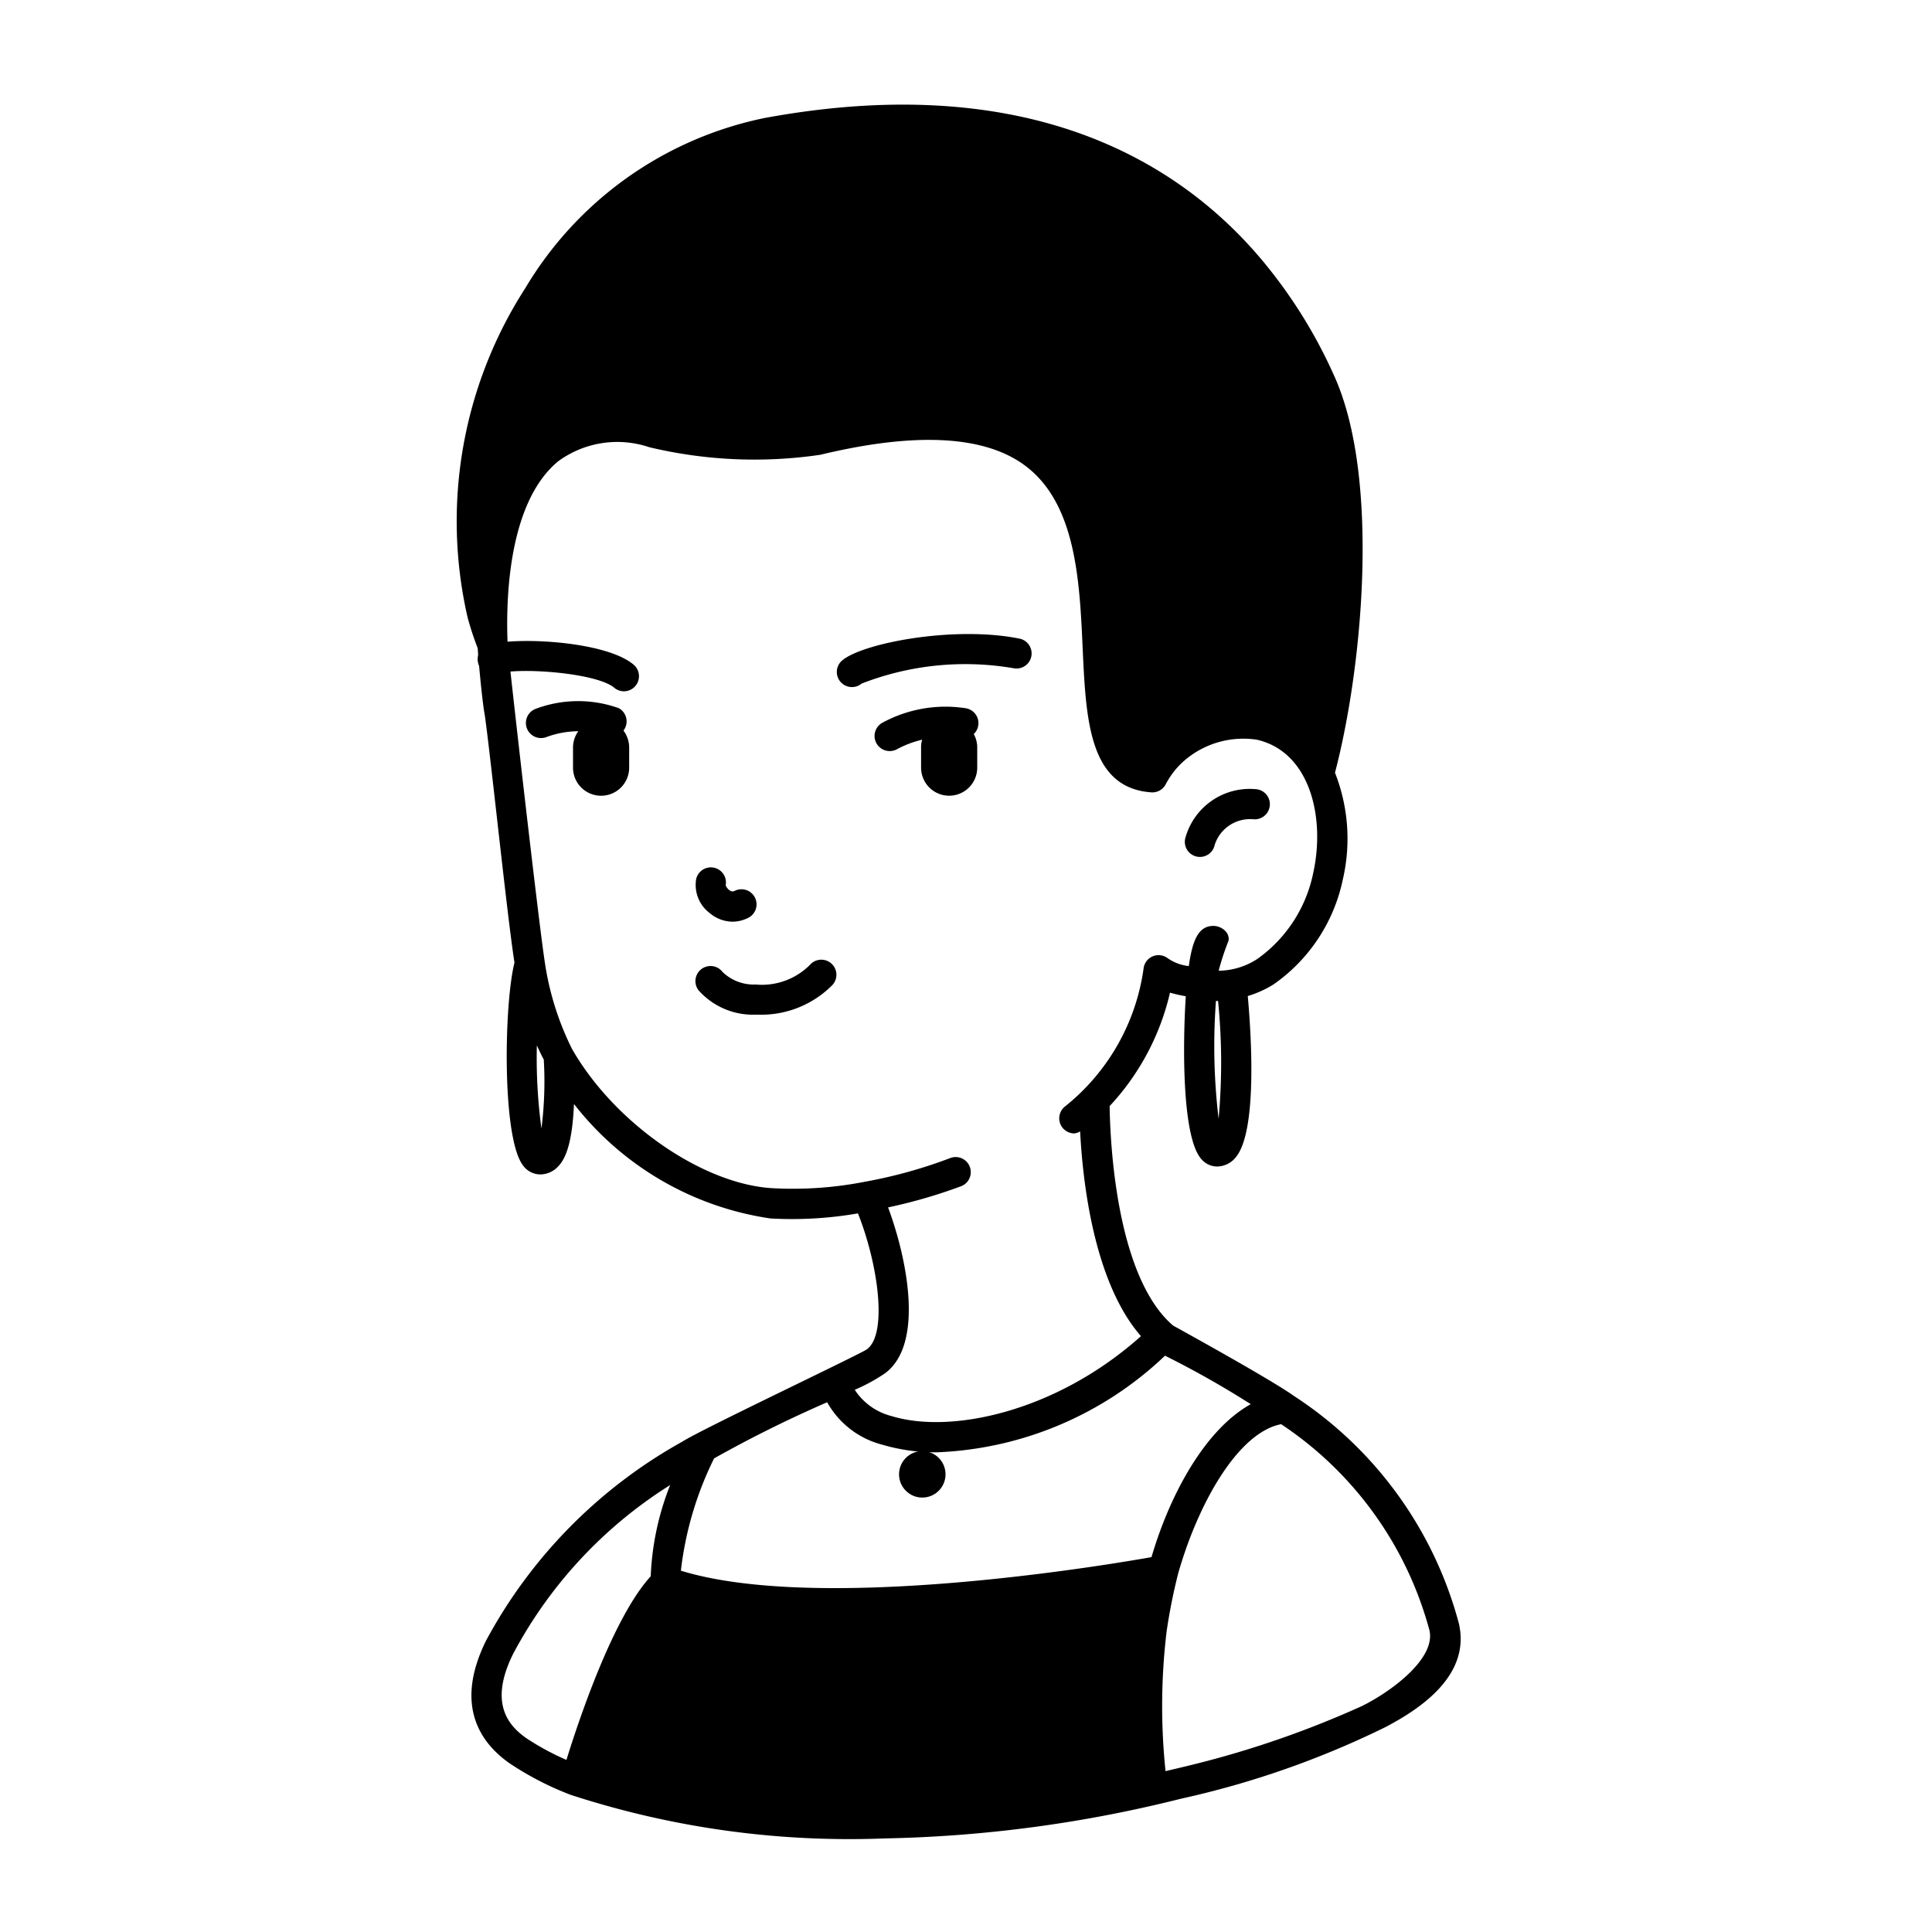 <svg id="Solid" xmlns="http://www.w3.org/2000/svg" viewBox="0 0 64 64"><title>skin head, african, earring, girl, young, woman, avatar</title><circle cx="30.552" cy="48.839" r="0.77"/><path d="M32.372,24.769v.66a.93.93,0,1,1-1.86,0v-.66a.917.917,0,0,1,.87-.93,1.336,1.336,0,0,1,.4.06c.03.02.07.03.1.05A.919.919,0,0,1,32.372,24.769Z"/><path d="M20.272,23.9a.945.945,0,0,1,.57.87v.66a.93.93,0,1,1-1.86,0v-.66a.937.937,0,0,1,.93-.94.782.782,0,0,1,.35.07Z"/><path d="M29.472,24.88a.5.5,0,0,1-.246-.936,4.379,4.379,0,0,1,2.757-.484.5.5,0,1,1-.2.978,3.452,3.452,0,0,0-2.062.377A.5.5,0,0,1,29.472,24.88Z"/><path d="M28.222,22.76a.5.5,0,0,1-.319-.886c.7-.581,3.747-1.156,5.89-.714a.5.5,0,0,1-.2.979,9.465,9.465,0,0,0-5.052.506A.494.494,0,0,1,28.222,22.76Z"/><path d="M20.669,22.9a.5.5,0,0,1-.323-.119c-.577-.488-3.109-.682-3.869-.467a.5.5,0,1,1-.27-.962c.94-.261,3.867-.113,4.785.668a.5.5,0,0,1-.323.88Z"/><path d="M17.922,24.449a.5.5,0,0,1-.163-.973,4,4,0,0,1,2.739-.017.5.5,0,0,1-.473.881,3.107,3.107,0,0,0-1.94.082A.52.52,0,0,1,17.922,24.449Z"/><path d="M25.137,33.613l-.137,0a2.417,2.417,0,0,1-1.859-.807.5.5,0,1,1,.793-.61,1.485,1.485,0,0,0,1.1.417,2.24,2.24,0,0,0,1.8-.655.5.5,0,0,1,.746.666A3.315,3.315,0,0,1,25.137,33.613Z"/><path d="M24.271,30.532a1.19,1.19,0,0,1-.766-.289,1.167,1.167,0,0,1-.442-1.132.5.5,0,0,1,.976.216.373.373,0,0,0,.159.185.145.145,0,0,0,.138,0,.5.5,0,1,1,.422.906A1.154,1.154,0,0,1,24.271,30.532Z"/><path d="M48.33,53.791a12.968,12.968,0,0,0-5.466-7.548c-.779-.559-3.961-2.307-4.006-2.333-1.939-1.668-2.086-6.317-2.1-7.269a8.229,8.229,0,0,0,2-3.758,4.717,4.717,0,0,0,.523.119c-.1,1.548-.138,4.673.52,5.4a.689.689,0,0,0,.514.24.8.8,0,0,0,.6-.279c.743-.826.538-4.051.419-5.368a3.533,3.533,0,0,0,.852-.384,5.643,5.643,0,0,0,2.3-3.492,5.961,5.961,0,0,0-.263-3.522c.916-3.49,1.5-9.751-.019-13.131a16.358,16.358,0,0,0-2.216-3.628c-2.559-3.179-7.524-6.612-16.66-4.929A12.037,12.037,0,0,0,17.4,9.547,14.253,14.253,0,0,0,15.49,20.454a10.361,10.361,0,0,0,.336,1.023c0,.134.142,1.741.231,2.2.182,1.242.751,6.738.986,8.211-.348,1.379-.418,5.772.273,6.705a.709.709,0,0,0,.576.311.81.81,0,0,0,.594-.261c.226-.234.468-.7.528-2.072a10.1,10.1,0,0,0,6.507,3.792,12.749,12.749,0,0,0,2.9-.168c.686,1.731.975,4,.3,4.5-.212.16-5.487,2.653-6.116,3.06a16.449,16.449,0,0,0-6.5,6.586c-1.073,2.163-.177,3.4.766,4.064A10.093,10.093,0,0,0,18.9,59.455,29.8,29.8,0,0,0,29.311,60.9a43.511,43.511,0,0,0,9.8-1.313A29.939,29.939,0,0,0,45.9,57.21C47.06,56.6,48.714,55.5,48.33,53.791ZM40.368,37.059a20.174,20.174,0,0,1-.088-3.9h.07A20.518,20.518,0,0,1,40.368,37.059Zm-22.432.325a17.48,17.48,0,0,1-.152-2.754c.074.157.142.314.229.468A12.281,12.281,0,0,1,17.936,37.384Zm11.383,8.107c1.31-.971.724-3.819.1-5.494a17.288,17.288,0,0,0,2.415-.7.5.5,0,0,0-.352-.936,15.946,15.946,0,0,1-2.838.787,12.372,12.372,0,0,1-3.066.212c-2.321-.14-5.231-2.165-6.631-4.616a9.542,9.542,0,0,1-.906-2.915c-.225-1.482-1.223-10.3-1.224-10.472-.061-1.362-.021-4.68,1.673-6.076a3.315,3.315,0,0,1,3.02-.466,15,15,0,0,0,5.665.25c3.167-.763,5.451-.64,6.79.365,1.68,1.261,1.8,3.81,1.9,6.058.11,2.372.215,4.612,2.273,4.76a.5.5,0,0,0,.479-.27,2.683,2.683,0,0,1,.655-.815,2.991,2.991,0,0,1,2.364-.659c1.753.4,2.271,2.561,1.869,4.4a4.622,4.622,0,0,1-1.855,2.863,2.391,2.391,0,0,1-1.28.39,8.215,8.215,0,0,1,.324-.985c.061-.27-.224-.5-.5-.5-.49,0-.692.467-.813,1.33a1.491,1.491,0,0,1-.7-.26.5.5,0,0,0-.8.354,7.1,7.1,0,0,1-2.6,4.556.5.5,0,0,0,.309.894.512.512,0,0,0,.191-.066c.086,1.685.459,5,2.015,6.782-2.8,2.506-6.3,3.257-8.273,2.644a2.05,2.05,0,0,1-1.208-.867A5.9,5.9,0,0,0,29.319,45.491Zm-1.918.961a2.924,2.924,0,0,0,1.832,1.407,6.2,6.2,0,0,0,1.815.25,11.6,11.6,0,0,0,7.544-3.2,31.025,31.025,0,0,1,2.841,1.606c-1.5.833-2.671,2.961-3.288,5.067-1.79.317-11.058,1.842-15.59.449a11.274,11.274,0,0,1,1.1-3.72A41.165,41.165,0,0,1,27.4,46.452ZM17,54.782a14.8,14.8,0,0,1,5.2-5.588,9.162,9.162,0,0,0-.644,3.023c-1.244,1.357-2.377,4.742-2.792,6.082a8.616,8.616,0,0,1-1.328-.719C16.857,57.172,16.178,56.436,17,54.782Zm28.123,1.73a32.417,32.417,0,0,1-5.637,1.95c-.2.051-.789.188-.876.209a20.751,20.751,0,0,1,.035-4.622,18.7,18.7,0,0,1,.386-1.935c.651-2.286,1.969-4.656,3.408-4.936a11.9,11.9,0,0,1,4.914,6.831C47.563,54.941,46.1,56.026,45.123,56.512Z"/><path d="M39.645,28.376a.553.553,0,0,0,.106.011.5.5,0,0,0,.488-.4,1.231,1.231,0,0,1,1.273-.849.5.5,0,0,0,.125-.992,2.212,2.212,0,0,0-2.376,1.632A.5.5,0,0,0,39.645,28.376Z"/></svg>